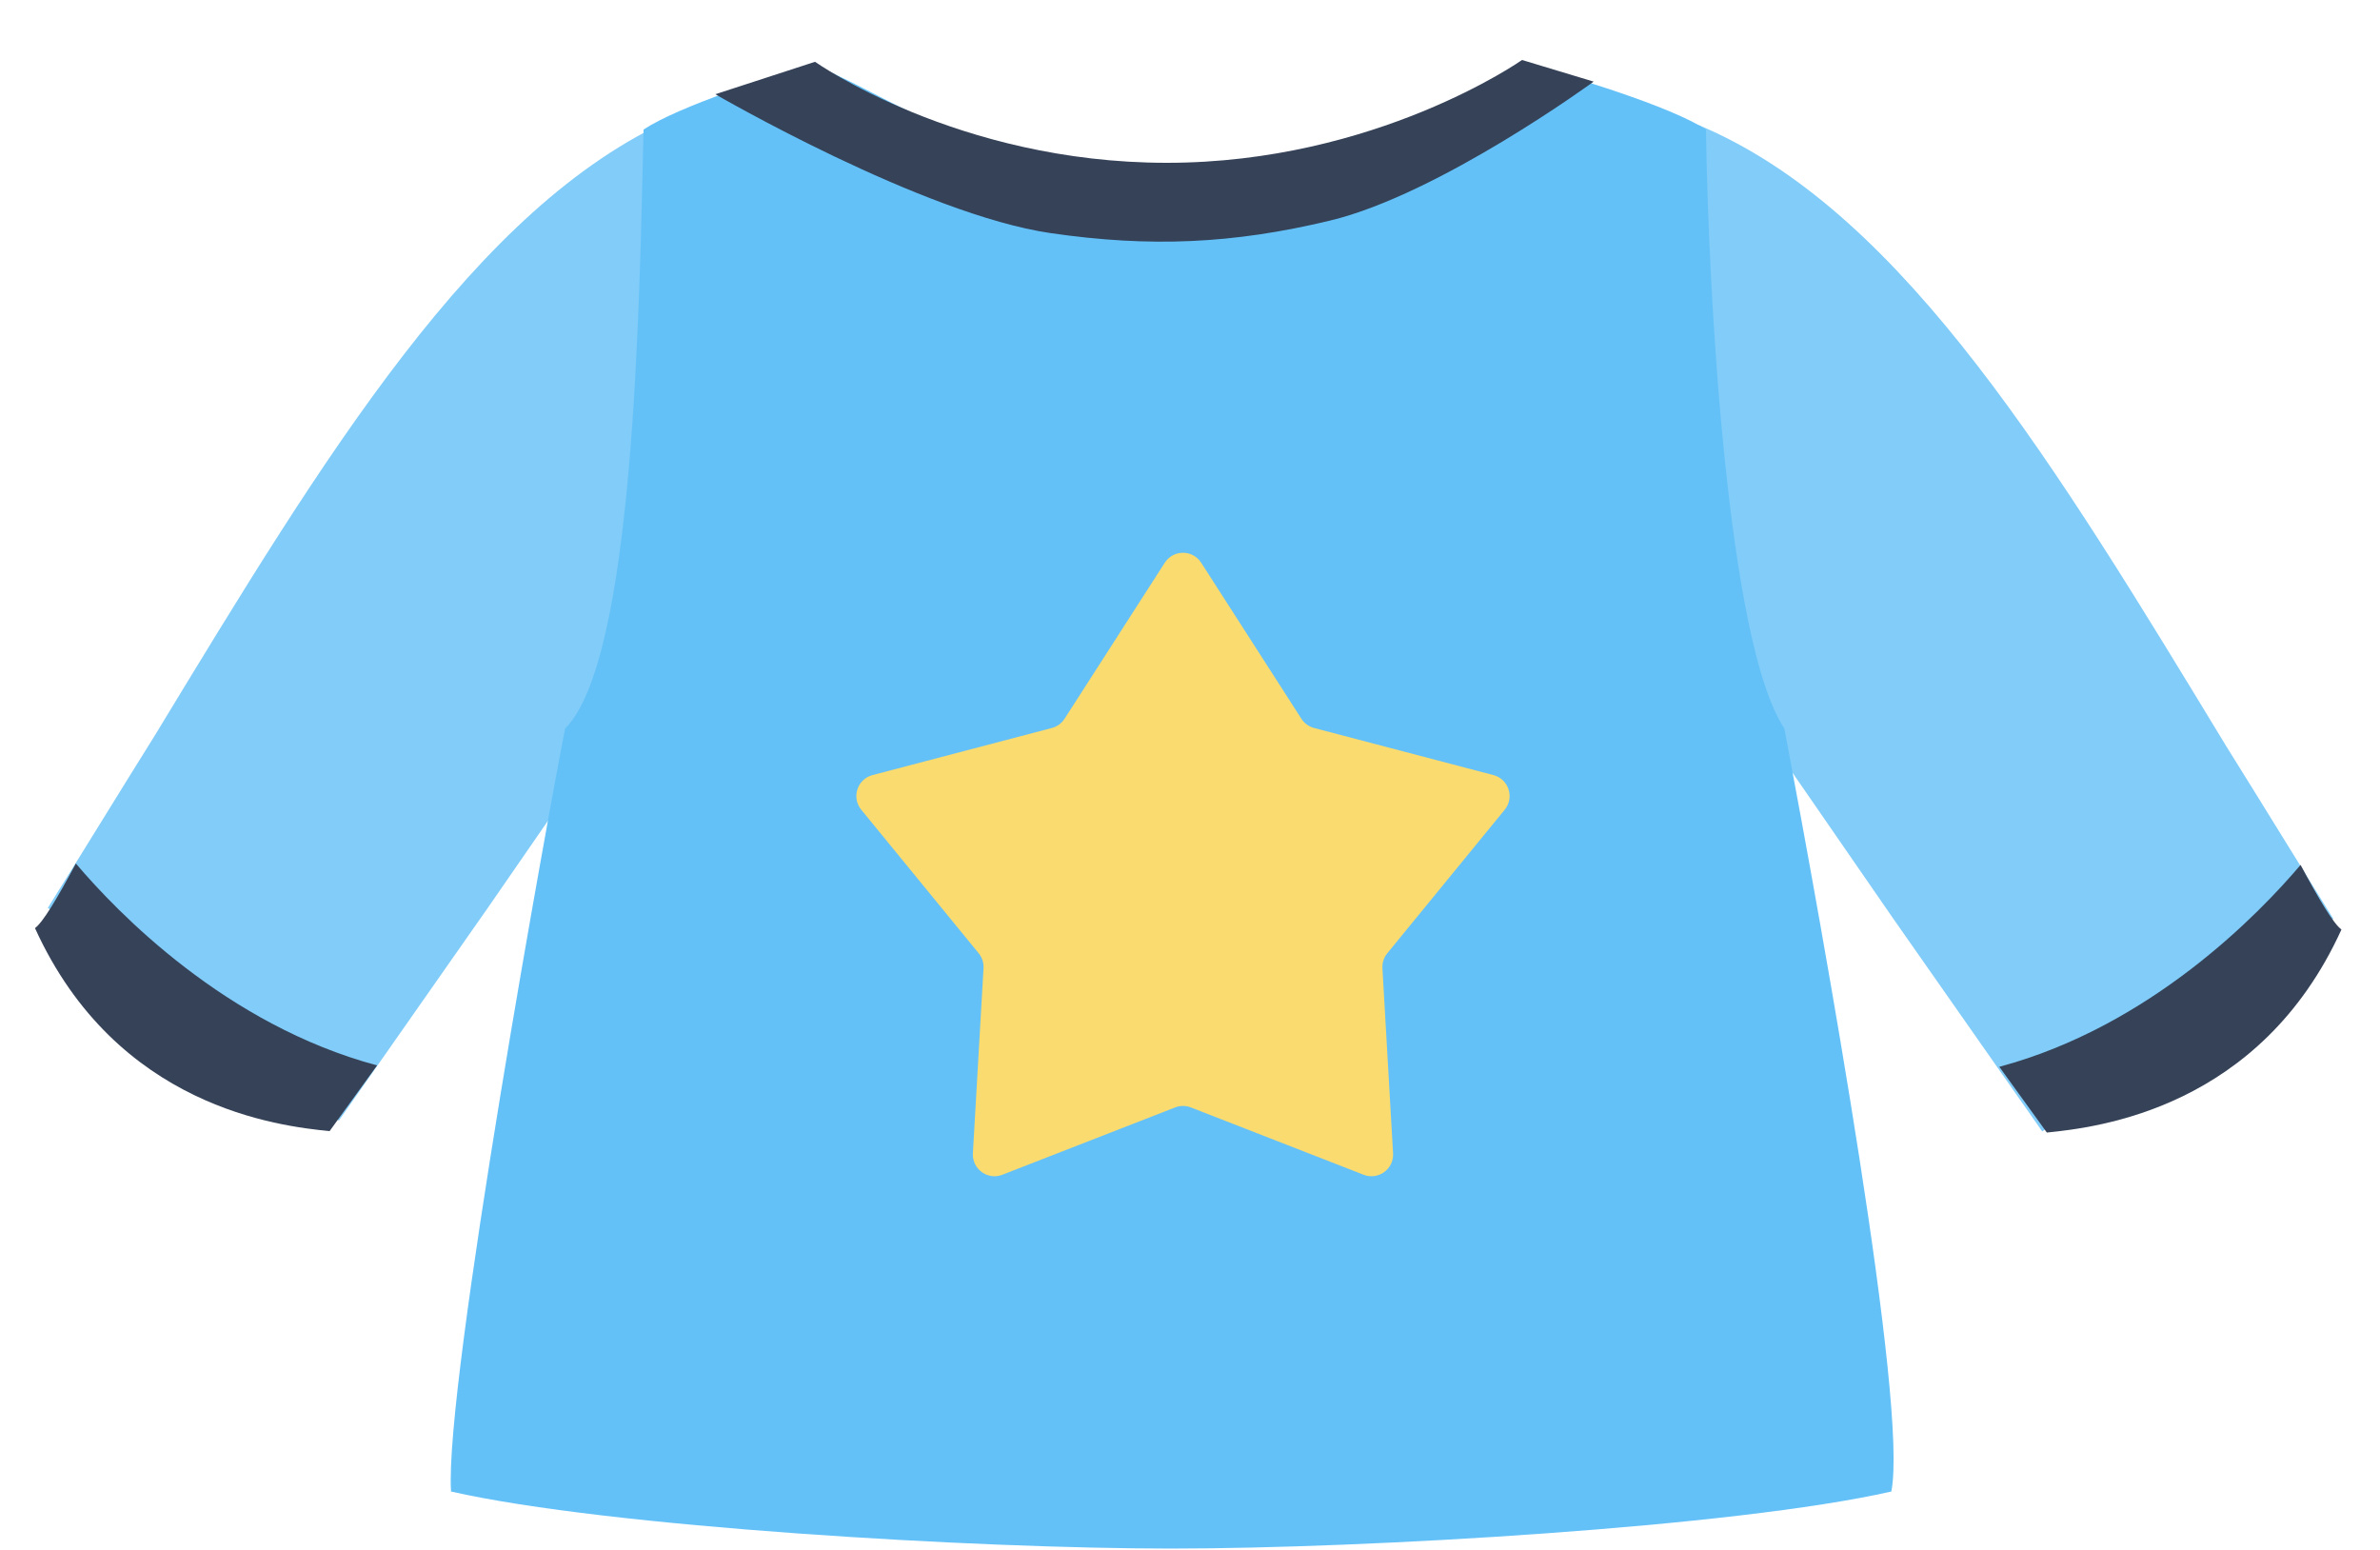<svg width="235" height="153" viewBox="0 0 235 153" fill="none" xmlns="http://www.w3.org/2000/svg">
<g id="spr_tee_blue">
<g id="sleeve-r">
<path id="Vector" fill-rule="evenodd" clip-rule="evenodd" d="M61.699 70.042L48.164 89.637L33.459 110.639L4.724 89.637C8.218 84.046 11.84 78.128 15.334 72.537C32.126 44.881 46.93 20.396 66.491 11.671C66.718 11.572 67.171 11.373 67.398 11.273C71.61 27.948 70.686 53.25 61.699 70.042Z" fill="#81CCF8"/>
<path id="Vector_2" d="M37.234 105.188C22.298 101.189 11.568 90.069 7.491 85.254C5.615 88.772 4.211 91.087 3.455 91.634C11.515 109.359 27.585 111.175 32.543 111.678C34.156 109.46 35.725 107.285 37.234 105.188Z" fill="#354258"/>
</g>
<g id="sleeve-l">
<path id="sleeve-l_2" fill-rule="evenodd" clip-rule="evenodd" d="M173.412 71.111L186.946 90.706L201.651 111.708L230.387 90.706C226.892 85.115 223.271 79.197 219.777 73.606C202.985 45.95 188.181 21.466 168.62 12.741C168.393 12.641 167.94 12.442 167.713 12.343C163.501 29.017 164.424 54.319 173.412 71.111Z" fill="#81CCF8"/>
<path id="Vector_3" d="M197.413 105.326C212.349 101.326 223.079 90.207 227.157 85.392C229.032 88.91 230.436 91.225 231.193 91.772C223.132 109.497 207.063 111.313 202.104 111.816C200.492 109.598 198.923 107.422 197.413 105.326Z" fill="#354258"/>
</g>
<g id="base">
<path id="vector" d="M115.643 16.311C95.226 16.311 89.125 9.975 80.442 6.455C76.453 7.394 66.925 10.538 63.546 12.791C63.131 30.348 62.625 65.118 55.801 71.928C54.394 78.969 43.84 136.806 44.537 147.258C60.026 150.778 96.493 152.89 115.643 152.89C134.792 152.89 171.26 150.778 186.748 147.258C188.438 138.81 180.177 93.049 176.188 71.928C170.556 63.48 168.678 28.983 168.444 12.791C165.064 10.538 154.833 7.394 150.843 6.455C142.161 9.975 136.059 16.311 115.643 16.311Z" fill="#63C1F8"/>
<g id="Star" filter="url(#filter0_d)">
<path d="M115.009 55.203C115.85 53.893 117.764 53.893 118.605 55.203L128.499 70.607C128.789 71.058 129.237 71.383 129.755 71.519L147.463 76.169C148.968 76.564 149.56 78.385 148.574 79.589L136.981 93.76C136.642 94.174 136.471 94.701 136.501 95.235L137.551 113.514C137.641 115.067 136.092 116.192 134.642 115.627L117.583 108.981C117.084 108.786 116.53 108.786 116.031 108.981L98.972 115.627C97.522 116.192 95.973 115.067 96.062 113.514L97.112 95.235C97.143 94.701 96.972 94.174 96.633 93.76L85.04 79.589C84.054 78.385 84.646 76.564 86.151 76.169L103.859 71.519C104.377 71.383 104.825 71.058 105.114 70.607L115.009 55.203Z" fill="#FADB6F"/>
</g>
<path id="Vector 31" d="M115.204 16.074C94.546 16.074 80.477 6.101 80.477 6.101L70.631 9.305C70.631 9.305 91.075 21.178 103.755 23.018C113.54 24.437 121.745 24.087 131.358 21.771C142.154 19.171 157.358 8.058 157.358 8.058L150.287 5.923C150.287 5.923 135.862 16.074 115.204 16.074Z" fill="#354258"/>
</g>
</g>
<defs>
<filter id="filter0_d" x="83.843" y="53.864" width="65.928" height="62.98" filterUnits="userSpaceOnUse" color-interpolation-filters="sRGB">
<feFlood flood-opacity="0" result="BackgroundImageFix"/>
<feColorMatrix in="SourceAlpha" type="matrix" values="0 0 0 0 0 0 0 0 0 0 0 0 0 0 0 0 0 0 127 0"/>
<feOffset dy="0.356"/>
<feGaussianBlur stdDeviation="0.356"/>
<feColorMatrix type="matrix" values="0 0 0 0 0.196 0 0 0 0 0.561 0 0 0 0 0.894 0 0 0 1 0"/>
<feBlend mode="multiply" in2="BackgroundImageFix" result="effect1_dropShadow"/>
<feBlend mode="normal" in="SourceGraphic" in2="effect1_dropShadow" result="shape"/>
</filter>
</defs>
</svg>
